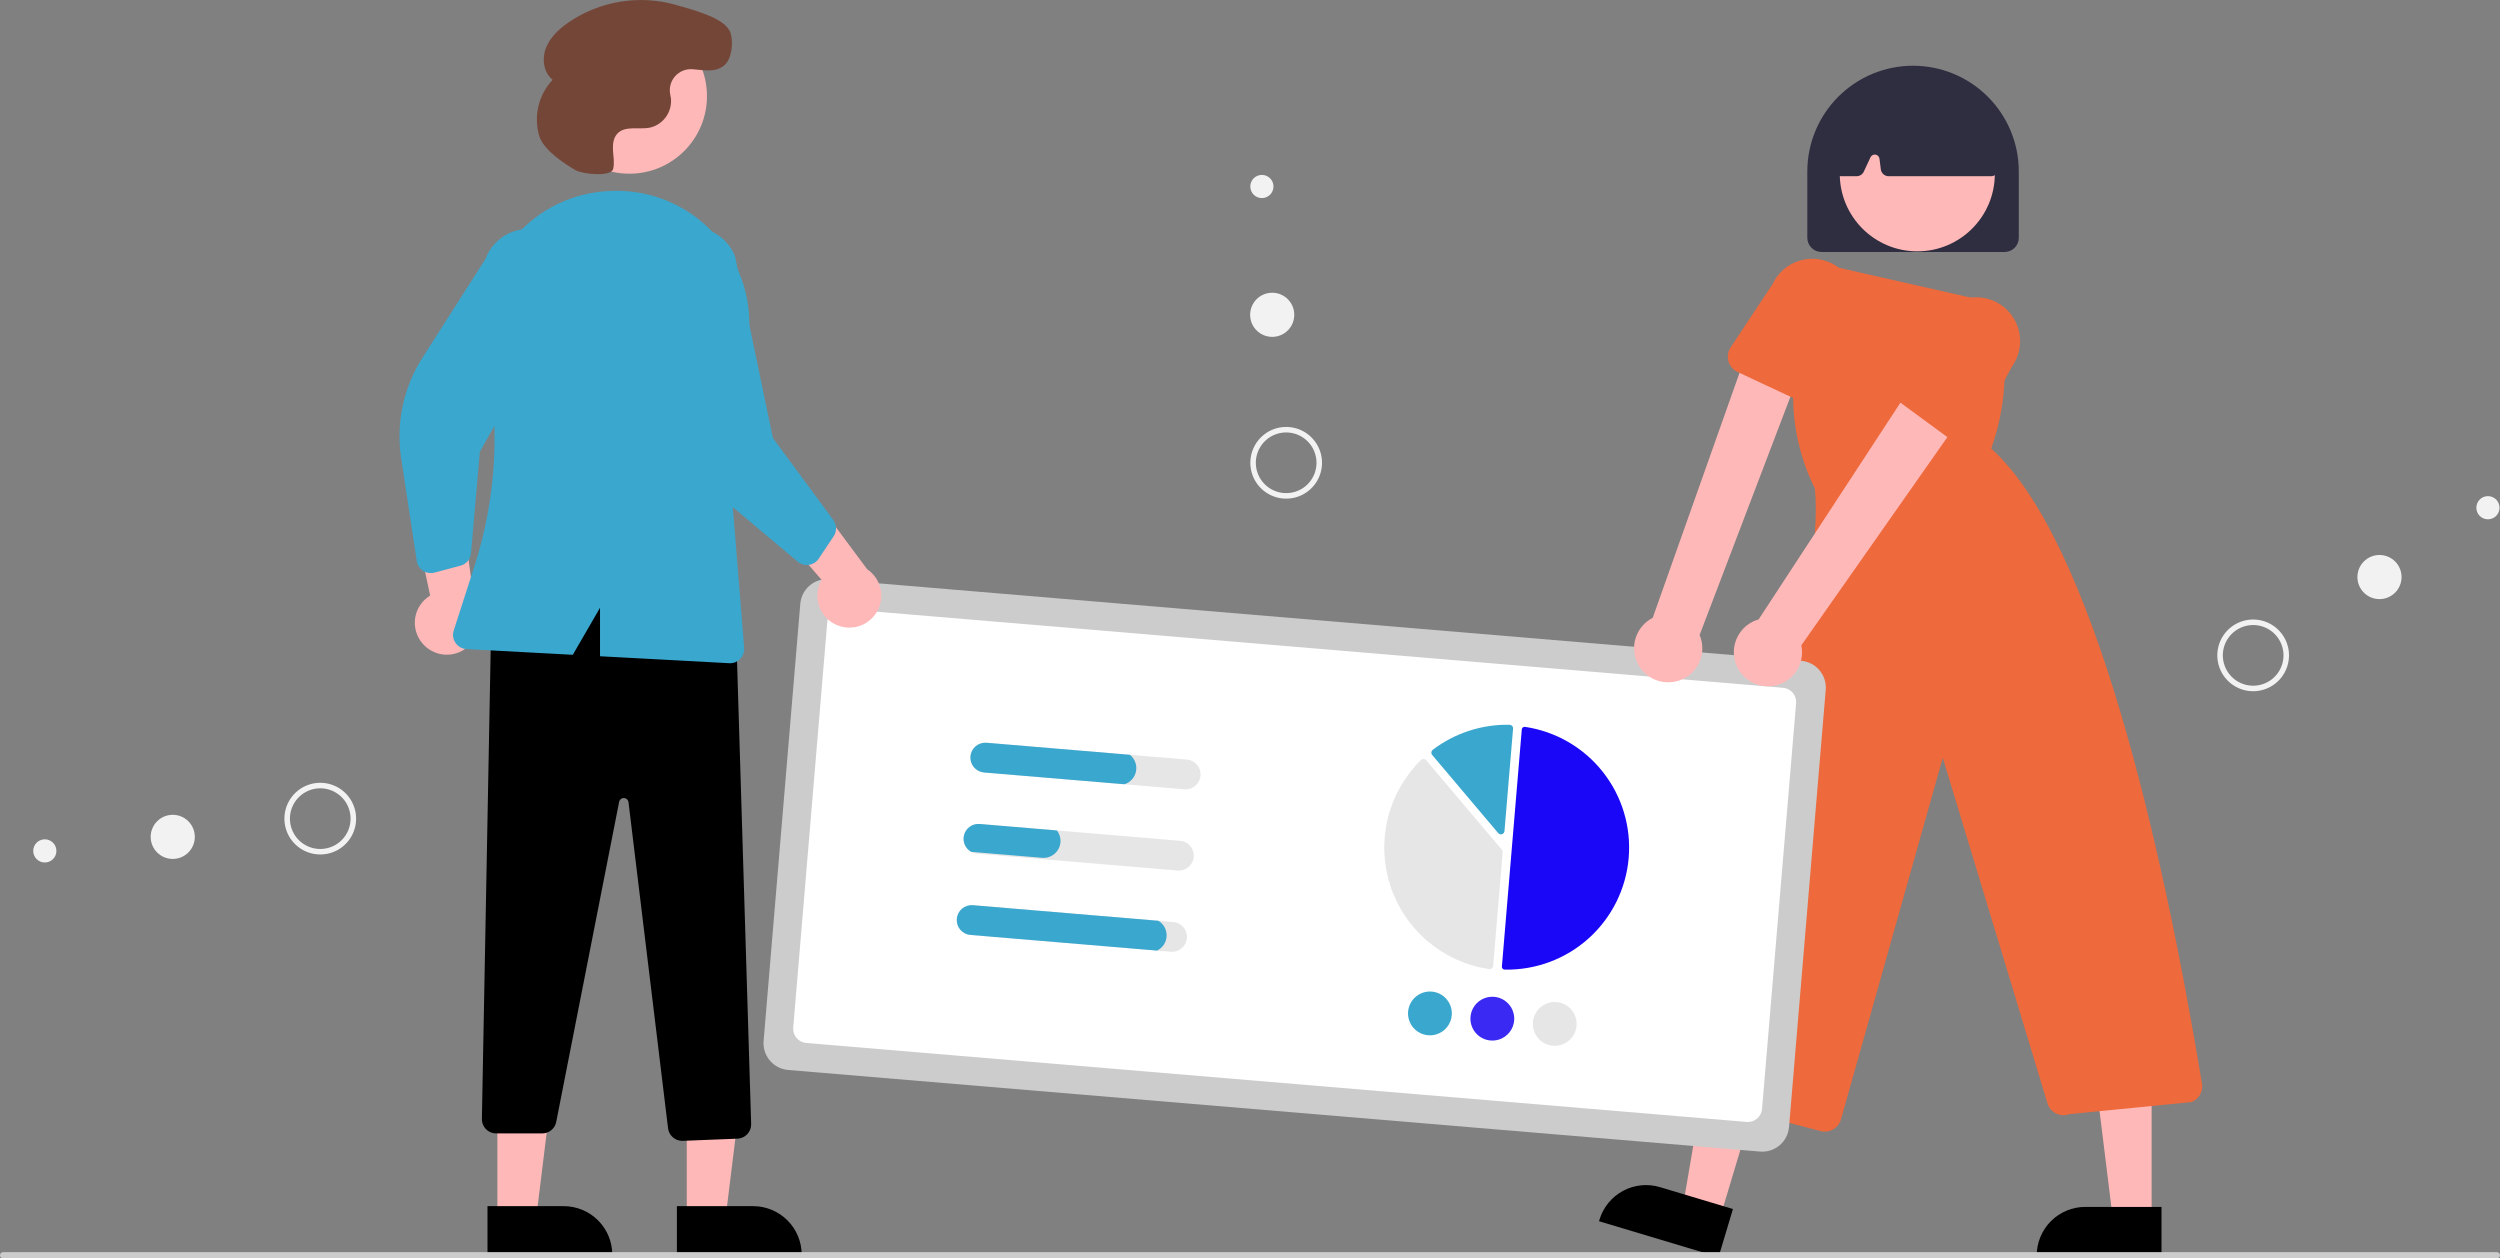 <svg width="445" height="224" viewBox="0 0 445 224" fill="none" xmlns="http://www.w3.org/2000/svg">
<rect x="0" y="0" width="445" height="224" fill="#808080" stroke="none"/>
<g clip-path="url(#clip0_461_4114)">
<path d="M356.818 44.854H324.23C323.559 44.853 322.917 44.587 322.443 44.113C321.969 43.639 321.702 42.996 321.701 42.325V30.525C321.701 25.532 323.684 20.744 327.214 17.214C330.744 13.684 335.532 11.7 340.524 11.7C345.516 11.7 350.303 13.684 353.833 17.214C357.363 20.744 359.346 25.532 359.346 30.525V42.325C359.346 42.996 359.079 43.639 358.605 44.113C358.131 44.587 357.488 44.853 356.818 44.854Z" fill="#2F2E41"/>
<path d="M306.135 216.856L299.537 214.876L304.029 188.482L313.767 191.403L306.135 216.856Z" fill="#FFB8B8"/>
<path d="M305.9 223.757L284.625 217.376L284.706 217.107C285.032 216.02 285.569 215.007 286.286 214.127C287.004 213.247 287.887 212.517 288.887 211.978C289.886 211.44 290.982 211.104 292.112 210.989C293.241 210.874 294.382 210.983 295.47 211.309L308.464 215.206L305.9 223.757Z" fill="black"/>
<path d="M382.99 217.079H376.101L372.824 190.506L382.991 190.506L382.99 217.079Z" fill="#FFB8B8"/>
<path d="M384.746 223.757L362.535 223.756V223.475C362.535 222.34 362.759 221.215 363.193 220.166C363.628 219.117 364.264 218.164 365.067 217.361C365.87 216.559 366.823 215.922 367.872 215.487C368.921 215.053 370.045 214.829 371.18 214.829L384.747 214.83L384.746 223.757Z" fill="black"/>
<path d="M341.281 44.738C348.902 44.738 355.081 38.559 355.081 30.936C355.081 23.314 348.902 17.135 341.281 17.135C333.659 17.135 327.48 23.314 327.48 30.936C327.48 38.559 333.659 44.738 341.281 44.738Z" fill="#FFB8B8"/>
<path d="M324.821 201.431C324.572 201.432 324.324 201.4 324.083 201.337L296.428 194.146C296.026 194.041 295.651 193.853 295.326 193.595C295.001 193.336 294.734 193.012 294.543 192.643C294.351 192.275 294.238 191.87 294.213 191.456C294.187 191.041 294.249 190.626 294.393 190.237C311.16 145.136 324.889 106.232 323.049 86.956C320.448 81.717 319.119 75.939 319.172 70.09L319.369 50.602C319.375 50.032 319.508 49.471 319.759 48.96C320.009 48.448 320.372 47.999 320.818 47.646C321.265 47.292 321.786 47.044 322.341 46.918C322.897 46.792 323.473 46.792 324.029 46.918L354.969 53.924L355.144 54.507C357.616 62.81 357.367 71.687 354.435 79.838C372.674 96.307 384.904 150.373 391.959 192.898C392.068 193.571 391.944 194.261 391.606 194.854C391.269 195.446 390.739 195.905 390.105 196.155L390.018 196.176L368.325 198.321C367.946 198.461 367.541 198.523 367.136 198.502C366.732 198.48 366.336 198.376 365.973 198.196C365.61 198.016 365.288 197.763 365.026 197.454C364.765 197.145 364.569 196.785 364.452 196.397L345.813 134.885L327.688 199.268C327.509 199.891 327.132 200.438 326.615 200.829C326.098 201.219 325.468 201.43 324.821 201.431Z" fill="#EE693C"/>
<path d="M354.397 31.368H336.178C335.836 31.367 335.505 31.242 335.249 31.015C334.992 30.789 334.827 30.476 334.784 30.137L334.548 28.25C334.526 28.068 334.444 27.899 334.317 27.767C334.19 27.636 334.024 27.55 333.843 27.521C333.662 27.493 333.477 27.524 333.316 27.61C333.155 27.696 333.025 27.832 332.948 27.998L331.754 30.557C331.64 30.799 331.46 31.003 331.235 31.147C331.01 31.29 330.748 31.367 330.481 31.368H327.713C327.518 31.368 327.324 31.327 327.145 31.247C326.966 31.168 326.805 31.053 326.674 30.908C326.542 30.763 326.442 30.592 326.38 30.406C326.319 30.22 326.296 30.024 326.315 29.829L327.406 18.429C327.43 18.186 327.516 17.952 327.657 17.751C327.797 17.551 327.988 17.39 328.209 17.285C336.553 13.39 345.014 13.395 353.358 17.3C353.57 17.399 353.753 17.55 353.892 17.738C354.031 17.927 354.121 18.147 354.153 18.378L355.788 29.763C355.816 29.962 355.802 30.166 355.745 30.359C355.688 30.552 355.591 30.731 355.459 30.883C355.327 31.035 355.164 31.157 354.981 31.241C354.798 31.324 354.599 31.368 354.397 31.368Z" fill="#2F2E41"/>
<path d="M313.289 204.979L140.28 190.453C139.019 190.346 137.851 189.743 137.034 188.775C136.216 187.808 135.816 186.556 135.921 185.294L142.454 107.459C142.561 106.198 143.165 105.03 144.132 104.213C145.099 103.395 146.351 102.995 147.613 103.099L320.622 117.625C321.883 117.732 323.051 118.336 323.868 119.303C324.685 120.27 325.086 121.522 324.981 122.784L318.448 200.619C318.34 201.881 317.737 203.049 316.77 203.866C315.803 204.683 314.551 205.084 313.289 204.979Z" fill="#CCCCCC"/>
<path d="M310.912 199.704L143.502 185.649C142.834 185.592 142.216 185.272 141.783 184.76C141.351 184.248 141.139 183.585 141.194 182.917L147.258 110.682C147.314 110.014 147.634 109.396 148.146 108.963C148.658 108.53 149.321 108.319 149.989 108.374L317.399 122.43C318.066 122.486 318.685 122.806 319.117 123.318C319.55 123.83 319.762 124.493 319.707 125.161L313.643 197.396C313.586 198.064 313.267 198.682 312.755 199.115C312.243 199.548 311.58 199.76 310.912 199.704Z" fill="white"/>
<path d="M267.79 172.588C267.8 172.589 267.811 172.589 267.822 172.589C273.343 172.701 278.7 170.706 282.803 167.009C286.905 163.312 289.446 158.191 289.908 152.687C290.37 147.183 288.719 141.71 285.29 137.381C281.861 133.052 276.912 130.191 271.449 129.381C271.382 129.37 271.313 129.374 271.247 129.392C271.181 129.409 271.119 129.441 271.066 129.483C271.012 129.525 270.968 129.577 270.936 129.637C270.904 129.697 270.885 129.762 270.88 129.83L267.336 172.052C267.325 172.183 267.367 172.313 267.452 172.414C267.537 172.514 267.659 172.577 267.79 172.588Z" fill="#1A07F7"/>
<path d="M253.433 135.096C253.601 135.11 253.757 135.191 253.867 135.32L267.331 151.254C267.385 151.318 267.426 151.392 267.452 151.471C267.477 151.551 267.487 151.635 267.479 151.718L265.783 171.922C265.777 172.008 265.752 172.093 265.711 172.17C265.669 172.246 265.613 172.314 265.545 172.367C265.476 172.422 265.397 172.462 265.312 172.484C265.228 172.507 265.139 172.512 265.053 172.499C261.03 171.902 257.254 170.196 254.148 167.571C251.042 164.946 248.73 161.507 247.471 157.64C246.212 153.773 246.056 149.632 247.021 145.681C247.986 141.731 250.033 138.128 252.932 135.277C252.995 135.215 253.07 135.167 253.152 135.136C253.234 135.105 253.321 135.09 253.409 135.094L253.433 135.096Z" fill="#E6E6E6"/>
<path d="M268.744 129.011C268.907 129.025 269.058 129.1 269.167 129.221C269.225 129.285 269.27 129.361 269.298 129.444C269.326 129.526 269.336 129.614 269.328 129.7L267.798 147.929C267.788 148.055 267.74 148.174 267.662 148.273C267.583 148.371 267.477 148.444 267.357 148.482C267.237 148.521 267.109 148.523 266.988 148.488C266.867 148.453 266.759 148.383 266.677 148.287L254.928 134.382C254.872 134.316 254.83 134.24 254.805 134.157C254.78 134.074 254.772 133.987 254.781 133.901C254.791 133.815 254.817 133.732 254.86 133.656C254.903 133.581 254.96 133.515 255.029 133.463C258.957 130.481 263.775 128.912 268.705 129.009C268.718 129.009 268.731 129.01 268.744 129.011Z" fill="#3AA7CE"/>
<path d="M258.414 180.716C258.35 181.485 258.058 182.217 257.578 182.821C257.097 183.424 256.448 183.872 255.713 184.106C254.978 184.341 254.189 184.352 253.448 184.139C252.706 183.926 252.045 183.497 251.547 182.908C251.049 182.318 250.736 181.594 250.65 180.828C250.563 180.061 250.706 179.285 251.06 178.6C251.413 177.914 251.963 177.348 252.638 176.975C253.313 176.601 254.084 176.436 254.853 176.501C255.883 176.589 256.837 177.082 257.505 177.872C258.173 178.662 258.5 179.685 258.414 180.716Z" fill="#3AA7CE"/>
<path d="M269.522 181.648C269.457 182.417 269.166 183.15 268.685 183.753C268.204 184.357 267.555 184.804 266.82 185.039C266.085 185.274 265.297 185.285 264.555 185.072C263.814 184.858 263.152 184.43 262.654 183.84C262.156 183.251 261.844 182.527 261.757 181.76C261.67 180.993 261.813 180.218 262.167 179.532C262.521 178.847 263.07 178.281 263.745 177.908C264.421 177.534 265.191 177.369 265.96 177.434C266.991 177.521 267.945 178.014 268.612 178.804C269.28 179.595 269.607 180.617 269.522 181.648Z" fill="#3929F2"/>
<path d="M280.629 182.581C280.564 183.35 280.273 184.082 279.793 184.686C279.312 185.29 278.663 185.737 277.928 185.972C277.192 186.206 276.404 186.218 275.663 186.004C274.921 185.791 274.26 185.362 273.761 184.773C273.263 184.184 272.951 183.46 272.865 182.693C272.778 181.926 272.92 181.151 273.274 180.465C273.628 179.779 274.178 179.214 274.853 178.84C275.528 178.467 276.299 178.302 277.068 178.366C278.098 178.454 279.052 178.947 279.72 179.737C280.387 180.527 280.714 181.55 280.629 182.581Z" fill="#E6E6E6"/>
<path d="M211.277 135.205L175.605 132.21C175.258 132.181 174.908 132.221 174.576 132.327C174.244 132.433 173.936 132.603 173.67 132.828C173.403 133.053 173.184 133.329 173.024 133.639C172.864 133.948 172.767 134.287 172.738 134.634C172.709 134.982 172.748 135.331 172.854 135.664C172.96 135.996 173.131 136.304 173.356 136.57C173.581 136.836 173.856 137.056 174.166 137.216C174.476 137.376 174.814 137.473 175.161 137.502L210.832 140.497C211.534 140.556 212.23 140.334 212.768 139.879C213.306 139.425 213.641 138.775 213.7 138.073C213.759 137.372 213.537 136.675 213.082 136.137C212.628 135.6 211.978 135.264 211.277 135.205Z" fill="#E6E6E6"/>
<path d="M210.063 149.663L174.391 146.668C173.786 146.616 173.181 146.773 172.678 147.114C172.175 147.455 171.804 147.958 171.627 148.539C171.45 149.12 171.478 149.745 171.706 150.308C171.934 150.871 172.349 151.339 172.881 151.633C173.209 151.817 173.572 151.929 173.947 151.96L209.618 154.955C209.966 154.984 210.316 154.944 210.648 154.838C210.98 154.732 211.288 154.562 211.554 154.337C211.82 154.112 212.04 153.836 212.2 153.526C212.36 153.217 212.457 152.878 212.486 152.531C212.515 152.183 212.476 151.834 212.37 151.501C212.264 151.169 212.093 150.861 211.868 150.595C211.643 150.329 211.368 150.109 211.058 149.949C210.748 149.789 210.41 149.692 210.063 149.663Z" fill="#E6E6E6"/>
<path d="M208.849 164.121L173.178 161.126C172.83 161.097 172.481 161.137 172.148 161.243C171.816 161.349 171.508 161.519 171.242 161.744C170.976 161.969 170.756 162.245 170.596 162.555C170.437 162.864 170.339 163.203 170.31 163.55C170.281 163.898 170.32 164.247 170.426 164.58C170.532 164.912 170.703 165.22 170.928 165.486C171.153 165.752 171.428 165.972 171.738 166.132C172.048 166.292 172.386 166.389 172.734 166.418L208.405 169.413C208.752 169.442 209.102 169.403 209.434 169.297C209.766 169.191 210.074 169.02 210.34 168.795C210.607 168.57 210.826 168.295 210.986 167.985C211.146 167.675 211.243 167.337 211.272 166.989C211.301 166.642 211.262 166.292 211.156 165.96C211.05 165.628 210.88 165.32 210.655 165.053C210.429 164.787 210.154 164.568 209.844 164.408C209.535 164.248 209.196 164.151 208.849 164.121Z" fill="#E6E6E6"/>
<path d="M201.125 134.353L175.605 132.21C175.258 132.181 174.908 132.221 174.576 132.327C174.244 132.433 173.936 132.603 173.67 132.828C173.403 133.053 173.184 133.329 173.024 133.639C172.864 133.948 172.767 134.287 172.738 134.634C172.709 134.982 172.748 135.331 172.854 135.664C172.96 135.996 173.131 136.304 173.356 136.57C173.581 136.836 173.856 137.056 174.166 137.216C174.476 137.376 174.814 137.473 175.161 137.502L200.149 139.6C200.672 139.435 201.141 139.132 201.504 138.721C201.868 138.311 202.113 137.809 202.213 137.27C202.313 136.731 202.265 136.174 202.073 135.661C201.882 135.147 201.554 134.695 201.125 134.353Z" fill="#3AA7CE"/>
<path d="M188.126 147.821L174.391 146.668C173.786 146.616 173.181 146.773 172.678 147.114C172.175 147.455 171.804 147.958 171.627 148.539C171.45 149.12 171.478 149.745 171.706 150.308C171.934 150.871 172.349 151.339 172.881 151.633L185.495 152.692C186.294 152.759 187.087 152.506 187.699 151.988C188.311 151.471 188.693 150.731 188.76 149.933C188.828 149.173 188.601 148.417 188.126 147.821Z" fill="#3AA7CE"/>
<path d="M206.184 163.898L173.178 161.126C172.83 161.097 172.481 161.137 172.148 161.243C171.816 161.349 171.508 161.519 171.242 161.744C170.976 161.969 170.756 162.245 170.596 162.555C170.437 162.864 170.339 163.203 170.31 163.55C170.281 163.898 170.32 164.247 170.426 164.58C170.532 164.912 170.703 165.22 170.928 165.486C171.153 165.752 171.428 165.972 171.738 166.132C172.048 166.292 172.386 166.389 172.734 166.418L205.952 169.207C206.443 168.97 206.861 168.605 207.161 168.15C207.461 167.694 207.632 167.166 207.655 166.622C207.679 166.077 207.555 165.536 207.296 165.056C207.036 164.577 206.652 164.176 206.184 163.898Z" fill="#3AA7CE"/>
<path d="M298.347 121.289C299.206 121.089 300.012 120.703 300.706 120.159C301.401 119.614 301.967 118.924 302.366 118.137C302.765 117.349 302.986 116.484 303.014 115.602C303.043 114.72 302.877 113.843 302.53 113.031L321.982 61.994L312.052 59.548L294.182 109.977C292.859 110.651 291.828 111.788 291.286 113.171C290.744 114.554 290.728 116.088 291.241 117.483C291.754 118.877 292.761 120.035 294.071 120.736C295.381 121.438 296.902 121.634 298.347 121.289Z" fill="#FFB8B8"/>
<path d="M322.916 72.281C322.478 72.281 322.046 72.185 321.65 72L309.27 66.204C308.881 66.022 308.536 65.759 308.258 65.431C307.98 65.104 307.777 64.72 307.66 64.307C307.544 63.893 307.518 63.46 307.585 63.036C307.651 62.611 307.808 62.206 308.045 61.848L315.569 50.485C315.999 49.569 316.607 48.748 317.357 48.069C318.107 47.391 318.984 46.868 319.938 46.531C321.388 46.007 322.961 45.924 324.459 46.294C325.956 46.663 327.31 47.468 328.35 48.607C329.39 49.746 330.068 51.167 330.301 52.692C330.533 54.217 330.308 55.776 329.654 57.173L325.778 70.151C325.594 70.766 325.216 71.306 324.7 71.69C324.184 72.074 323.559 72.281 322.916 72.281Z" fill="#EE693C"/>
<path d="M314.93 122.159C315.812 122.13 316.677 121.907 317.463 121.508C318.25 121.108 318.94 120.541 319.484 119.846C320.027 119.151 320.412 118.345 320.611 117.485C320.81 116.625 320.818 115.732 320.634 114.869L352.209 69.86L342.773 64.803L313.037 110.254C311.608 110.659 310.376 111.574 309.576 112.826C308.776 114.078 308.463 115.58 308.696 117.047C308.93 118.515 309.693 119.846 310.842 120.788C311.991 121.73 313.445 122.218 314.93 122.159Z" fill="#FFB8B8"/>
<path d="M349.11 78.903C348.475 78.903 347.856 78.7 347.344 78.324L336.322 70.238C335.976 69.984 335.689 69.659 335.48 69.284C335.271 68.909 335.145 68.493 335.111 68.065C335.077 67.637 335.136 67.207 335.283 66.803C335.431 66.4 335.663 66.033 335.965 65.728L345.549 56.039C346.148 55.224 346.903 54.536 347.771 54.016C348.638 53.495 349.6 53.152 350.601 53.007C352.126 52.773 353.685 52.997 355.082 53.65C356.479 54.303 357.652 55.355 358.451 56.674C359.25 57.993 359.641 59.519 359.573 61.06C359.505 62.601 358.982 64.087 358.07 65.33L351.752 77.31C351.498 77.791 351.118 78.193 350.653 78.474C350.187 78.754 349.654 78.903 349.11 78.903Z" fill="#EE693C"/>
<path d="M149.215 111.365C148.438 111.083 147.733 110.634 147.148 110.051C146.564 109.467 146.114 108.762 145.832 107.986C145.549 107.21 145.44 106.381 145.512 105.558C145.584 104.735 145.836 103.938 146.25 103.223L133.125 88.027L143.471 86.68L154.349 101.317C155.504 102.092 156.335 103.263 156.684 104.609C157.033 105.955 156.877 107.383 156.244 108.621C155.611 109.86 154.546 110.823 153.25 111.329C151.955 111.834 150.519 111.847 149.215 111.365Z" fill="#FFB8B8"/>
<path d="M75.237 114.576C74.693 113.955 74.291 113.222 74.06 112.428C73.829 111.635 73.775 110.801 73.902 109.985C74.029 109.168 74.333 108.39 74.793 107.703C75.253 107.017 75.858 106.44 76.564 106.013L72.393 86.371L82.106 90.18L84.579 108.249C85.218 109.484 85.381 110.911 85.038 112.259C84.695 113.607 83.869 114.782 82.718 115.562C81.566 116.342 80.169 116.672 78.79 116.49C77.411 116.309 76.147 115.627 75.237 114.576Z" fill="#FFB8B8"/>
<path d="M122.245 216.944L129.134 216.944L132.411 190.371L122.244 190.372L122.245 216.944Z" fill="#FFB8B8"/>
<path d="M120.488 214.695L134.054 214.694H134.054C135.19 214.694 136.314 214.918 137.363 215.352C138.412 215.787 139.365 216.424 140.168 217.227C140.97 218.029 141.607 218.983 142.042 220.032C142.476 221.081 142.7 222.205 142.7 223.34V223.621L120.489 223.622L120.488 214.695Z" fill="black"/>
<path d="M88.532 216.944L95.421 216.944L98.698 190.371L88.531 190.372L88.532 216.944Z" fill="#FFB8B8"/>
<path d="M86.775 214.695L100.341 214.694H100.342C101.477 214.694 102.601 214.918 103.65 215.352C104.699 215.787 105.652 216.424 106.455 217.227C107.257 218.029 107.894 218.983 108.329 220.032C108.763 221.081 108.987 222.205 108.987 223.34V223.621L86.776 223.622L86.775 214.695Z" fill="black"/>
<path d="M121.428 203.071C120.811 203.069 120.216 202.841 119.753 202.432C119.291 202.023 118.994 201.46 118.916 200.848L111.872 142.783C111.848 142.584 111.753 142.4 111.606 142.264C111.458 142.128 111.267 142.049 111.066 142.042C110.866 142.034 110.669 142.099 110.512 142.223C110.354 142.348 110.247 142.525 110.208 142.722L99.007 199.707C98.893 200.281 98.584 200.799 98.131 201.171C97.679 201.543 97.112 201.747 96.526 201.748H88.304C87.968 201.748 87.635 201.681 87.325 201.551C87.015 201.421 86.734 201.23 86.499 200.99C86.264 200.75 86.079 200.466 85.954 200.154C85.83 199.841 85.769 199.507 85.776 199.171L87.421 111.396L87.556 111.316C99.55 104.173 113.688 103.706 130.778 109.889L130.957 109.954L133.705 200.076C133.723 200.741 133.479 201.387 133.025 201.875C132.571 202.362 131.944 202.651 131.279 202.68L121.527 203.07C121.494 203.071 121.461 203.071 121.428 203.071Z" fill="black"/>
<path d="M112.04 30.919C119.662 30.919 125.84 24.739 125.84 17.117C125.84 9.495 119.662 3.315 112.04 3.315C104.419 3.315 98.24 9.495 98.24 17.117C98.24 24.739 104.419 30.919 112.04 30.919Z" fill="#FFB8B8"/>
<path d="M143.979 100.546C143.628 100.596 143.27 100.571 142.928 100.474C142.586 100.376 142.269 100.208 141.997 99.98L127.846 88.104C123.008 84.044 119.808 78.364 118.843 72.122L115.66 51.554C115.271 50.557 115.081 49.493 115.103 48.423C115.125 47.352 115.358 46.297 115.788 45.316C116.218 44.336 116.837 43.45 117.61 42.709C118.383 41.968 119.294 41.387 120.291 40.998C121.289 40.61 122.353 40.422 123.423 40.445C124.493 40.468 125.549 40.702 126.528 41.134C127.508 41.565 128.393 42.185 129.133 42.959C129.873 43.733 130.453 44.645 130.84 45.643L137.575 77.96L148.324 92.552C148.632 92.971 148.803 93.475 148.815 93.994C148.827 94.513 148.679 95.024 148.391 95.457L145.725 99.448C145.439 99.875 145.029 100.206 144.55 100.395C144.367 100.468 144.175 100.518 143.979 100.546Z" fill="#3AA7CE"/>
<path d="M75.298 101.596C75.001 101.401 74.748 101.146 74.556 100.847C74.364 100.548 74.237 100.212 74.184 99.861L71.408 81.595C70.458 75.351 71.808 68.973 75.208 63.65L86.407 46.108C86.773 45.102 87.334 44.178 88.058 43.389C88.781 42.6 89.653 41.961 90.624 41.51C91.594 41.058 92.644 40.802 93.714 40.756C94.783 40.711 95.851 40.877 96.857 41.244C97.862 41.612 98.785 42.174 99.573 42.899C100.361 43.623 100.999 44.496 101.449 45.467C101.9 46.438 102.154 47.489 102.198 48.559C102.243 49.628 102.076 50.696 101.707 51.701L85.412 80.41L83.84 98.466C83.794 98.984 83.59 99.475 83.256 99.873C82.922 100.271 82.473 100.556 81.971 100.691L77.334 101.925C76.836 102.057 76.31 102.034 75.826 101.859C75.64 101.793 75.463 101.704 75.298 101.596Z" fill="#3AA7CE"/>
<path d="M127.136 41.627C124.766 39.028 121.842 36.993 118.581 35.674C115.319 34.356 111.804 33.786 108.293 34.008C108.062 34.022 107.832 34.038 107.603 34.056C104.276 34.319 101.042 35.29 98.12 36.903C95.198 38.516 92.653 40.734 90.657 43.41C88.628 46.123 87.201 49.238 86.472 52.547C85.743 55.856 85.728 59.282 86.429 62.597C89.105 75.265 88.428 88.412 84.465 100.739L80.763 112.235C80.644 112.604 80.611 112.994 80.667 113.377C80.724 113.76 80.867 114.125 81.086 114.444C81.306 114.763 81.595 115.027 81.933 115.216C82.271 115.405 82.647 115.514 83.034 115.535L101.96 116.553L106.804 108.186V116.813L129.807 118.05C129.853 118.053 129.898 118.054 129.944 118.054C130.293 118.054 130.638 117.981 130.958 117.841C131.277 117.701 131.565 117.496 131.801 117.24C132.038 116.983 132.219 116.68 132.333 116.35C132.447 116.02 132.491 115.67 132.463 115.322L129.863 83.077L133.124 61.177C133.652 57.678 133.388 54.105 132.352 50.722C131.315 47.338 129.533 44.23 127.136 41.627Z" fill="#3AA7CE"/>
<path d="M102.45 30.293C103.728 31.028 108.778 31.516 109.138 30.086L109.145 30.055C109.396 29.007 109.188 27.913 109.116 26.839C109.044 25.764 109.149 24.583 109.881 23.793C111.245 22.32 113.672 23.101 115.645 22.729C116.8 22.471 117.822 21.801 118.519 20.843C119.216 19.887 119.541 18.708 119.432 17.529C119.404 17.306 119.36 17.082 119.31 16.859C119.187 16.293 119.197 15.705 119.338 15.143C119.48 14.582 119.75 14.06 120.127 13.62C120.504 13.18 120.978 12.834 121.512 12.607C122.045 12.382 122.624 12.282 123.202 12.318C125.196 12.432 127.348 13.036 128.997 11.559C130.273 10.417 130.584 7.444 130.024 5.826C129.082 3.108 123.049 1.684 120.415 0.902C117.157 -0.04 113.73 -0.243 110.384 0.306C107.037 0.855 103.855 2.143 101.069 4.077C99.405 5.249 97.852 6.723 97.142 8.631C96.433 10.54 96.775 12.947 98.374 14.207C97.135 15.519 96.262 17.135 95.843 18.891C95.425 20.647 95.475 22.482 95.989 24.213C96.778 26.758 100.548 29.198 102.45 30.293Z" fill="#744637"/>
<path d="M444.438 224H0.562C0.413 224 0.27 223.941 0.165 223.835C0.059 223.73 0 223.587 0 223.438C0 223.289 0.059 223.146 0.165 223.041C0.27 222.935 0.413 222.876 0.562 222.876H444.438C444.587 222.876 444.73 222.935 444.835 223.041C444.941 223.146 445 223.289 445 223.438C445 223.587 444.941 223.73 444.835 223.835C444.73 223.941 444.587 224 444.438 224Z" fill="#CCCCCC"/>
<path d="M401.576 123.018C400.318 123.12 399.058 122.846 397.955 122.231C396.853 121.616 395.958 120.688 395.383 119.565C394.807 118.441 394.578 117.172 394.725 115.918C394.871 114.664 395.385 113.482 396.203 112.521C397.021 111.559 398.106 110.862 399.32 110.517C400.534 110.172 401.823 110.195 403.024 110.583C404.225 110.971 405.284 111.706 406.067 112.696C406.851 113.686 407.323 114.886 407.424 116.144C407.56 117.831 407.02 119.503 405.923 120.793C404.827 122.082 403.263 122.882 401.576 123.018ZM401.497 122.04C402.561 121.954 403.576 121.554 404.414 120.891C405.251 120.229 405.874 119.332 406.202 118.316C406.53 117.3 406.549 116.209 406.257 115.181C405.966 114.154 405.376 113.236 404.562 112.544C403.749 111.852 402.749 111.416 401.688 111.293C400.627 111.169 399.554 111.363 398.603 111.849C397.652 112.336 396.867 113.094 396.347 114.027C395.827 114.959 395.595 116.026 395.681 117.09C395.738 117.797 395.933 118.486 396.256 119.117C396.58 119.749 397.024 120.31 397.564 120.77C398.104 121.229 398.729 121.578 399.404 121.796C400.079 122.014 400.79 122.097 401.497 122.04Z" fill="#F2F2F2"/>
<path d="M423.548 106.642C425.717 106.642 427.475 104.884 427.475 102.715C427.475 100.546 425.717 98.787 423.548 98.787C421.379 98.787 419.621 100.546 419.621 102.715C419.621 104.884 421.379 106.642 423.548 106.642Z" fill="#F2F2F2"/>
<path d="M442.852 92.438C443.991 92.438 444.915 91.514 444.915 90.375C444.915 89.235 443.991 88.311 442.852 88.311C441.713 88.311 440.789 89.235 440.789 90.375C440.789 91.514 441.713 92.438 442.852 92.438Z" fill="#F2F2F2"/>
<path d="M225.501 76.999C226.565 76.32 227.806 75.971 229.068 75.996C230.33 76.022 231.555 76.422 232.59 77.144C233.625 77.867 234.423 78.88 234.882 80.056C235.341 81.232 235.441 82.517 235.17 83.75C234.898 84.983 234.267 86.107 233.357 86.981C232.446 87.856 231.297 88.44 230.054 88.661C228.812 88.882 227.532 88.73 226.376 88.223C225.22 87.716 224.24 86.878 223.56 85.814C222.651 84.387 222.344 82.658 222.708 81.005C223.072 79.353 224.076 77.912 225.501 76.999ZM231.845 86.928C232.745 86.353 233.454 85.524 233.883 84.545C234.312 83.567 234.441 82.484 234.254 81.432C234.067 80.38 233.572 79.408 232.833 78.638C232.093 77.867 231.142 77.333 230.099 77.103C229.056 76.874 227.968 76.958 226.973 77.347C225.979 77.735 225.121 78.41 224.51 79.286C223.899 80.162 223.561 81.199 223.539 82.267C223.517 83.335 223.812 84.385 224.387 85.285C225.16 86.491 226.379 87.341 227.777 87.649C229.175 87.957 230.638 87.698 231.845 86.928Z" fill="#F2F2F2"/>
<path d="M226.452 59.962C228.621 59.962 230.38 58.204 230.38 56.035C230.38 53.866 228.621 52.107 226.452 52.107C224.284 52.107 222.525 53.866 222.525 56.035C222.525 58.204 224.284 59.962 226.452 59.962Z" fill="#F2F2F2"/>
<path d="M224.616 35.26C225.755 35.26 226.678 34.336 226.678 33.197C226.678 32.057 225.755 31.134 224.616 31.134C223.476 31.134 222.553 32.057 222.553 33.197C222.553 34.336 223.476 35.26 224.616 35.26Z" fill="#F2F2F2"/>
<path d="M51.731 149.309C51.021 148.265 50.636 147.035 50.625 145.772C50.614 144.51 50.978 143.273 51.67 142.218C52.363 141.162 53.352 140.336 54.514 139.843C55.676 139.35 56.958 139.212 58.198 139.448C59.438 139.684 60.58 140.282 61.48 141.167C62.38 142.052 62.998 143.184 63.255 144.42C63.511 145.656 63.396 146.94 62.923 148.11C62.45 149.281 61.64 150.284 60.597 150.994C59.197 151.945 57.477 152.301 55.815 151.985C54.153 151.669 52.684 150.707 51.731 149.309ZM61.471 142.68C60.87 141.797 60.02 141.112 59.03 140.712C58.04 140.311 56.954 140.213 55.908 140.431C54.862 140.648 53.905 141.171 53.156 141.932C52.407 142.694 51.901 143.66 51.702 144.71C51.502 145.759 51.618 146.844 52.036 147.827C52.453 148.81 53.152 149.648 54.045 150.234C54.938 150.82 55.984 151.127 57.052 151.118C58.12 151.109 59.162 150.784 60.044 150.183C61.227 149.376 62.041 148.133 62.309 146.726C62.576 145.32 62.275 143.864 61.471 142.68Z" fill="#F2F2F2"/>
<path d="M30.749 152.891C32.918 152.891 34.676 151.133 34.676 148.964C34.676 146.795 32.918 145.036 30.749 145.036C28.581 145.036 26.822 146.795 26.822 148.964C26.822 151.133 28.581 152.891 30.749 152.891Z" fill="#F2F2F2"/>
<path d="M7.977 153.525C9.116 153.525 10.04 152.601 10.04 151.462C10.04 150.322 9.116 149.398 7.977 149.398C6.838 149.398 5.914 150.322 5.914 151.462C5.914 152.601 6.838 153.525 7.977 153.525Z" fill="#F2F2F2"/>
</g>
<defs>
<clipPath id="clip0_461_4114">
<rect width="445" height="224" fill="white"/>
</clipPath>
</defs>
</svg>

